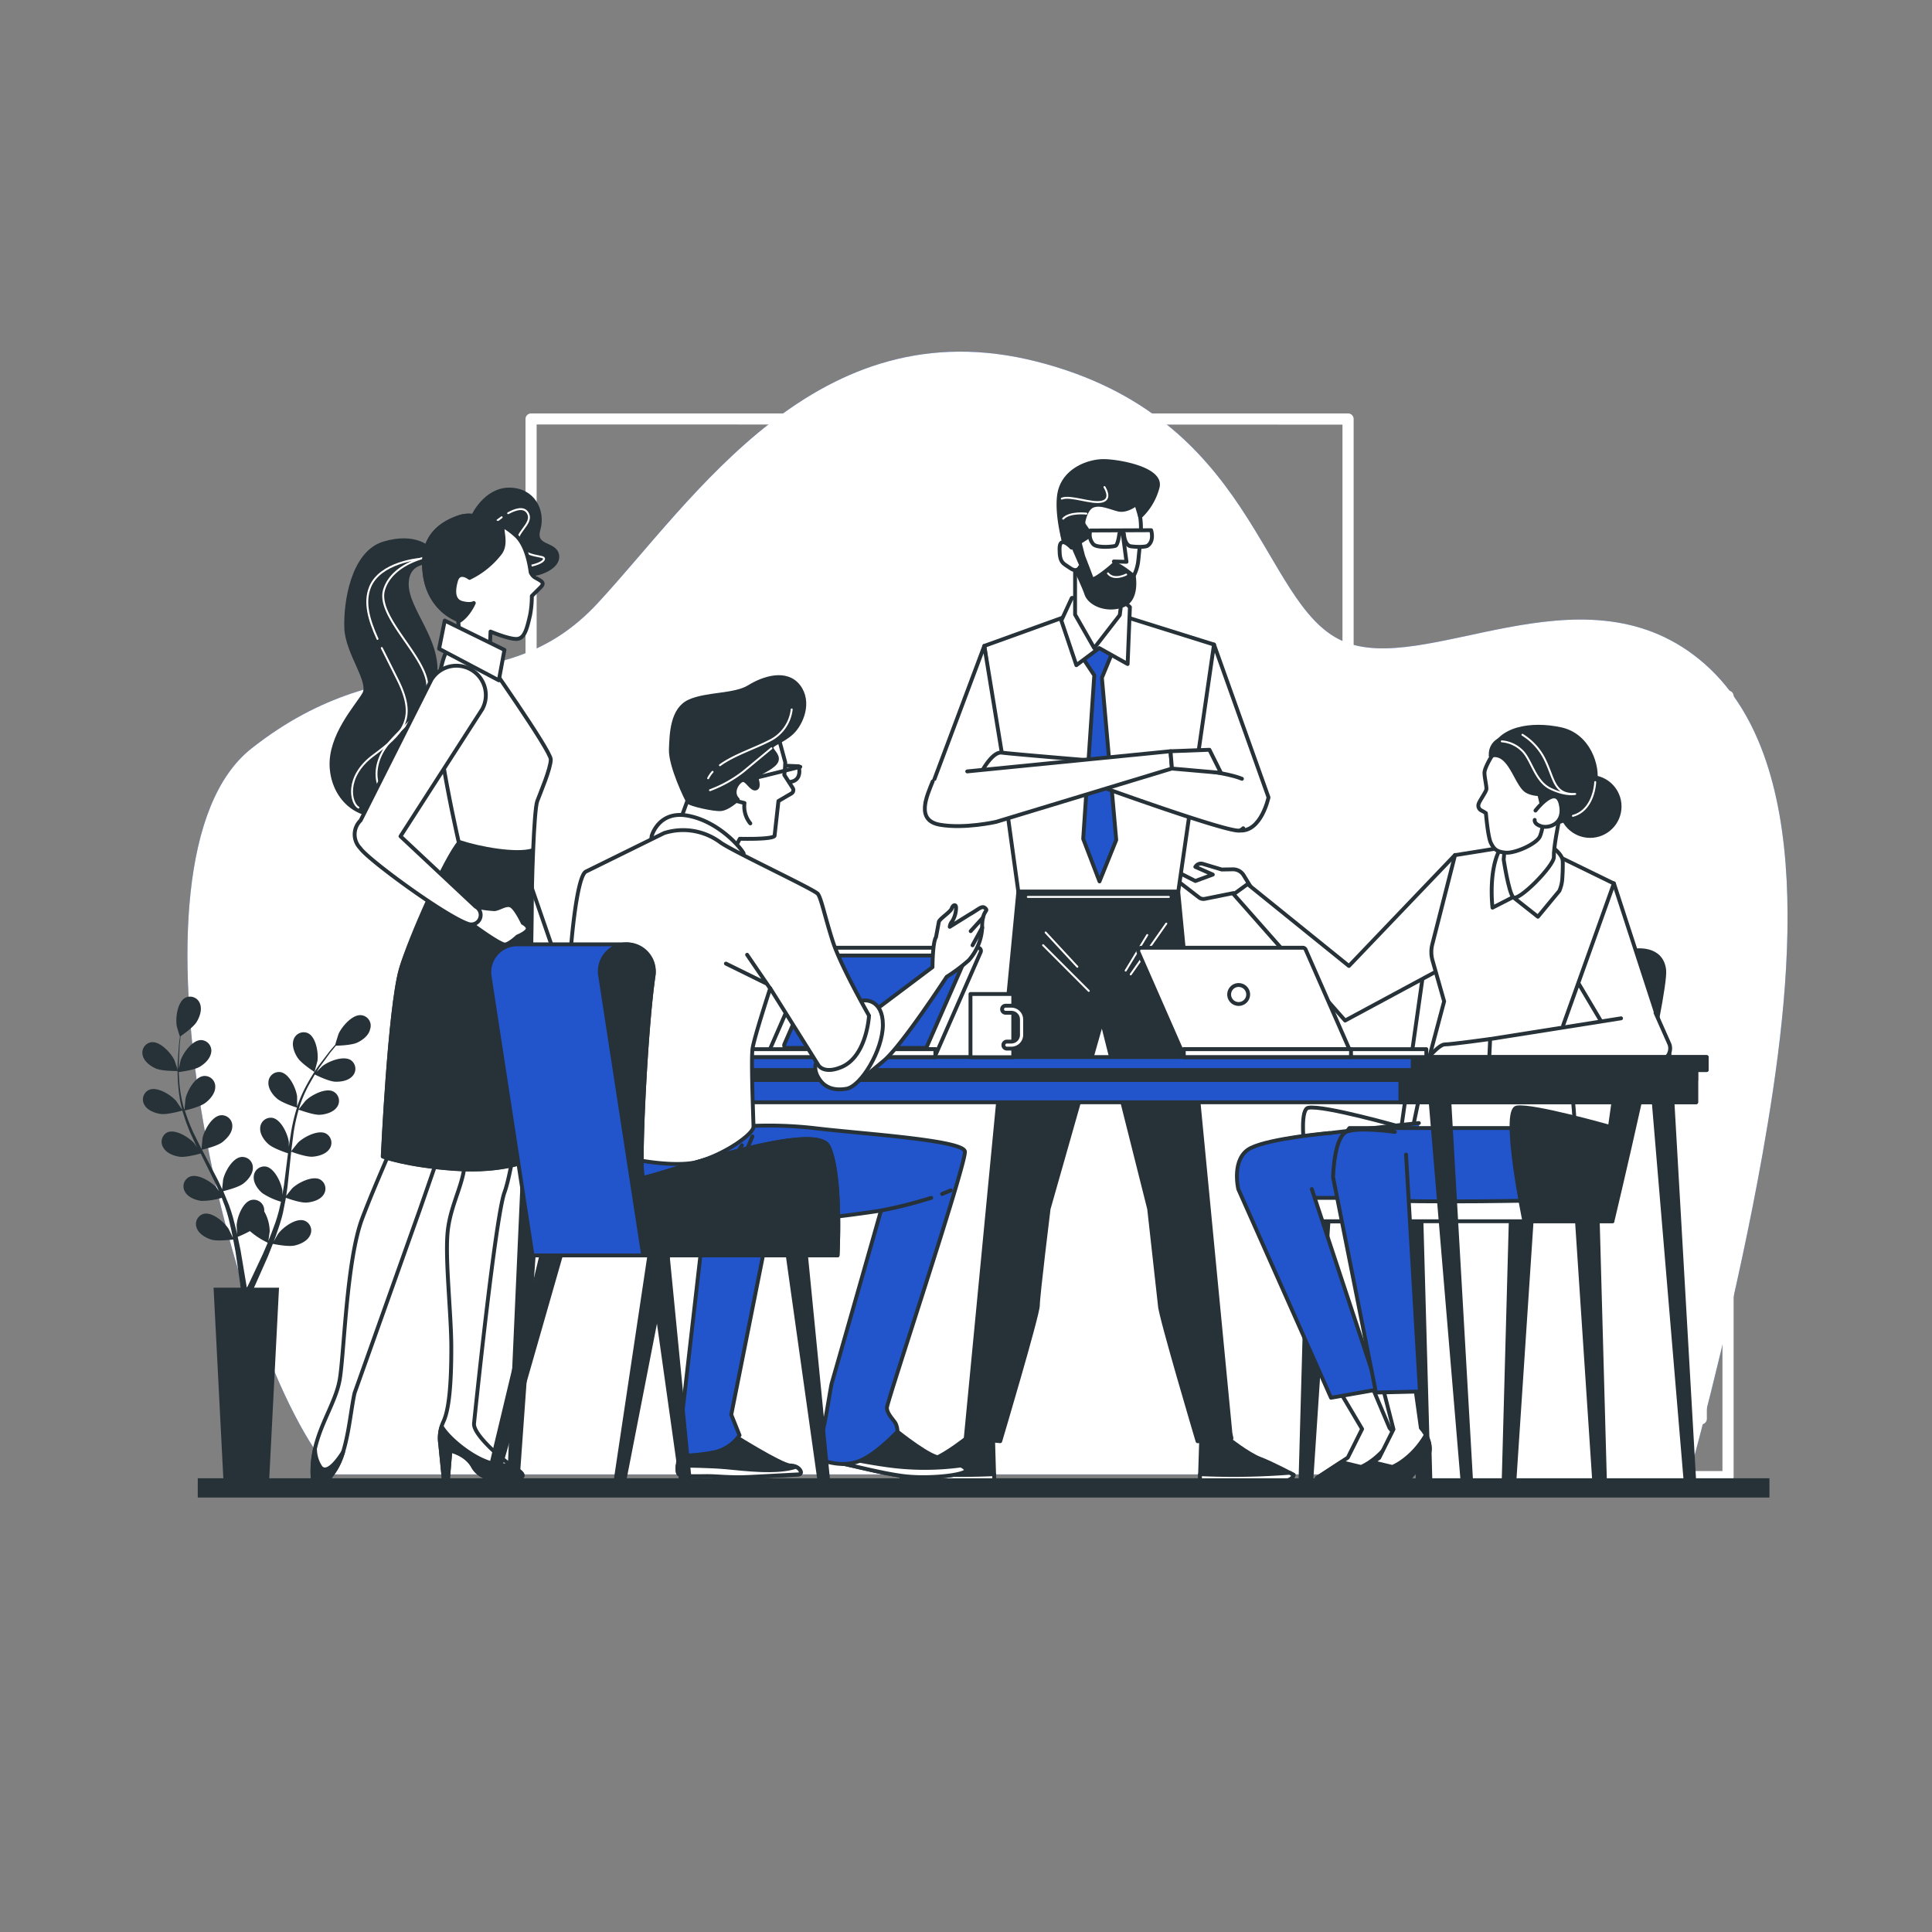 <svg xmlns="http://www.w3.org/2000/svg" xmlns:xlink="http://www.w3.org/1999/xlink" viewBox="0 0 500 500" xmlns:v="https://vecta.io/nano"><rect x="0" y="0" width="500" height="500" fill="#808080" stroke="none"/><style><![CDATA[.B{stroke-linejoin:round}.C{stroke:#263238}.D{fill:#fff}.E{fill:#263238}.F{stroke-linecap:round}.G{fill:#25c}.H{fill:none}.I{stroke:#fff}.J{stroke-width:.5}]]></style><use xlink:href="#B" class="G"/><g class="D"><use xlink:href="#B" opacity=".7"/><path d="M447.21 178.71h-78.5a1.45 1.45 0 0 0-1.44 1.44v202a1.45 1.45 0 0 0 1.44 1.45h78.5a1.45 1.45 0 0 0 1.45-1.45v-202a1.45 1.45 0 0 0-1.45-1.44zm-1.44 202h-75.61V181.6h75.61zm-70.13-157.55h64.65a1.44 1.44 0 0 0 1.44-1.45v-34.13a1.43 1.43 0 0 0-1.44-1.44h-64.65a1.44 1.44 0 0 0-1.45 1.44v34.13a1.45 1.45 0 0 0 1.45 1.45zm1.44-34.16h61.76v31.24h-61.76zm-1.44 82.64h64.65a1.43 1.43 0 0 0 1.44-1.44v-34.13a1.44 1.44 0 0 0-1.44-1.45h-64.65a1.45 1.45 0 0 0-1.45 1.45v34.13a1.44 1.44 0 0 0 1.45 1.44zm1.44-34.13h61.76v31.25h-61.76zm-1.44 82.62h64.65a1.44 1.44 0 0 0 1.44-1.44v-34.14a1.44 1.44 0 0 0-1.44-1.44h-64.65a1.45 1.45 0 0 0-1.45 1.44v34.14a1.45 1.45 0 0 0 1.45 1.44zm1.44-34.13h61.76v31.24h-61.76zm-1.44 82.62h64.65a1.44 1.44 0 0 0 1.44-1.45V333a1.43 1.43 0 0 0-1.44-1.44h-64.65a1.44 1.44 0 0 0-1.45 1.44v34.13a1.45 1.45 0 0 0 1.45 1.49zm1.44-34.13h61.76v31.24h-61.76zM348.88 107H137.44a1.44 1.44 0 0 0-1.44 1.4v105.32a1.44 1.44 0 0 0 1.45 1.44h211.43a1.43 1.43 0 0 0 1.44-1.44V108.4a1.43 1.43 0 0 0-1.44-1.4zm-1.45 2.89v97.72H138.88v-97.76z"/></g><path d="M396.43 315.28L391.88 384a1.39 1.39 0 0 1-1.38 1.29h0a1.37 1.37 0 0 1-1.37-1.42l1.87-68.59zm11.64 0l4.55 68.72a1.38 1.38 0 0 0 1.37 1.29h0a1.38 1.38 0 0 0 1.38-1.42l-1.89-68.55zm-45.62 0L367 384a1.38 1.38 0 0 0 1.37 1.29h0a1.38 1.38 0 0 0 1.38-1.42l-1.9-68.55zm-18.59 0L339.31 384a1.39 1.39 0 0 1-1.38 1.29h0a1.39 1.39 0 0 1-1.38-1.42l1.9-68.55z" class="B C E"/><g class="D B C"><path d="M423.13 246l-49.24-1.7c-3.84 0-4.73 1.7-4.73 1.7l-6.48 45.69s-20.15-5.75-24.1-5 1.95 29.42 1.95 29.42h22.8l.41-1.72h51.48l13.67-65.12c-.83-2.98-5.76-3.27-5.76-3.27z"/><path d="M405.85,274.58s4.62,30-.68,33.5c-.82.54-5.27,3.1-9.43,2.68-3.34-.34-26.94,0-26.94,0s-3.28-6.24-3.94-10.84,4.5-24.34,4.5-24.34Z"/></g><path d="M367.2,290.65s-34.16,3.55-35.77,4.51-9,7.41-7.73,11.6-1.93,4.51,1,5.16,44.46.64,44.46.64" class="B C F G"/><path d="M417.3 316.06h-81.17V310h81.17z" class="B C D"/><path d="M398.13,291.94h-48.9s-2.57,2.9-2.9,9,.33,7.41,4.84,9,44.57.78,44.57.78" class="B C F G"/><path d="M359.6 369.54l-5.12-12.13-8.39 1.59 6.42 10.82-3.7 7.41-8 5.23s-.93.92 3.07.61 12.3 0 12.3 0l5.23-6.15s1.9-3.13-1.81-7.38z" class="B C D"/><g class="E B C"><path d="M361.84 374.84l.21 7.93h-1.25l-1.67-3.96 2.71-3.97z"/><path d="M356.19 383.11l5.23-6.15s1.35-2.29-.51-5.59c-3.72 6.36-8.67 8.27-8.67 8.27l-5.16-1.24-6.26 4.1s-.93.92 3.07.61 12.3 0 12.3 0z"/></g><path d="M339.49,307.73l17.15,51.85-12.17,2.16-24-54s-1.93-8.06,3.22-10.63,20.3-3.87,20.3-3.87" class="B C F G"/><path d="M394.5,316.05s-5.91-28.71-1.95-29.42,24.1,5,24.1,5L423.13,246s6.84-1.08,7.56,5-13.39,65.05-13.39,65.05Z" class="B C E"/><g class="D B C"><path d="M324.91 231.52l-3.05-5a3.23 3.23 0 0 0-2.81-1.54l-2.87.05-4.91-1.47a1.64 1.64 0 0 0-1.74.55l-.18.23 4.52 2-4.51 1.66-4.79-2.43a.9.9 0 0 0-1.13.26h0a.9.9 0 0 0 .16 1.26l6.7 5.17a1.87 1.87 0 0 0 1.5.36l7.41-1.49 2.07 2.26z"/><path d="M376.57 221.26l-27.47 28.73-26.22-21.19-3.62 2.63 28.85 32.69 25.01-13.47 3.45-29.39zm41.1 7.34l14.4 44.25-12.42.36-12.35-20.77s6.94-20.95 10.37-23.84z"/><path d="M402,221l15.67,7.65-13.12,36.69,1.55,10.23-36.74.06,4.38-16.48-3-10.56a8.09,8.09,0,0,1-.06-4.2l5.88-23.08L392,218.83Z"/><path d="M401.25 218.85s3.08 2.08 3.18 3.93c.05 1.09 0 3-.1 4.46a9.47 9.47 0 0 1-.77 3.31l-5.55 6.7-6.42-5.07-5.33 2.72s-1-8.17 1.33-13.87 12.47-3.61 13.66-2.18z"/><path d="M405.66 203l-1.85 7.53c-.59 3-1.78 9-1.67 11.25s-9.36 11.83-10.55 10.4-2.44-9.74-2.44-9.74l1.18-13.44s12.34-13.67 15.33-6z"/><path d="M385.87 196s-1.69 2.79-1.69 4 .59 3.58.49 4.27-1.78 3-2 3.78a1.38 1.38 0 0 0 .69 1.69 13.2 13.2 0 0 1 1.19.69s.5 6.16 1.3 7.75 1.49 2.29 3.87 2.49 8.05-2.29 8.84-4.28.9-4.37 1-7.25-1.89-7-3.38-10.93-7.73-6.09-10.31-2.21z"/></g><g class="E B C"><circle cx="411.52" cy="208.71" r="7.63"/><path d="M385.83 195.57s3.07-2.65 8.59 2.62 3.42 12.89 7.11 14.47 10.52-6.32 11.31-10.26-1.58-12.11-8.95-13.69-16.4-.5-18.06 6.86z"/><path d="M385.83 195.57a4.1 4.1 0 0 1 4.65-4.49c5 .27 5.52 8.16 8.15 11.32s3.95 2.63 3.95 2.63-4.47 1.31-7.37-.27-4.3-10.49-9.38-9.19z"/></g><g class="F B"><path d="M394 190.16a15.6 15.6 0 0 1 6 6.81c2.27 4.81 2.27 8.78 7.66 8.5 0 0-2.55.57-6.52-1.42s-4.82-7.65-7.37-9.92a8.39 8.39 0 0 0-5.1-2.27m24.17 10.54s-.23 7.22-5.77 8.74" class="H I J"/><path d="M397.38,209.77s5.28-6.91,6.52-1.75-3,6.42-5,5.83-1.72-1.66-1.72-1.66" class="C D"/></g><path d="M385.63,268.9s-10.08,1.4-11.76,1.4-5.88,5.32-5.88,5.32h18.48Z" class="B C D"/><path d="M428.45,262.12l3.62,8.16a3.22,3.22,0,0,1-3,4.25l-43.7.25.28-5.88,33.88-5.36" class="B C D F"/><path d="M369.96 374.84l.21 7.93h-1.25l-1.67-3.96 2.71-3.97z" class="B C E"/><path d="M367.72 369.54L366.11 358l-8.38.54 2.9 11.36-3.7 7.41-8 5.23s-.92.92 3.08.61 12.3 0 12.3 0l5.23-6.15s1.89-3.21-1.82-7.46z" class="B C D"/><path d="M364.31 383.11l5.23-6.15s1.35-2.29-.52-5.59c-3.72 6.36-8.67 8.27-8.67 8.27l-5.15-1.24-6.27 4.1s-.92.92 3.08.61 12.3 0 12.3 0z" class="B C E"/><path d="M363.88,298.8l3.59,61.32-11.37.27L345,304.68s.21-10.61,3.6-11.83,12.39.09,12.39.09" class="B C F G"/><g class="D B C"><path d="M314.18,166.81l14.11,39.55s-1.86,8.95-7.46,8.58-7.09-8.21-8.58-9.33-3.73-9.7-3.73-9.7Z"/><path d="M277.68 158.88l-22.94 8.28 8.8 63.61h41.39l9.25-63.96-24.76-7.75-11.74-.18z"/></g><path d="M279.89 169.78l3.31 4.99-2.87 42.32 4.22 11.02 4.33-10.72-3.71-41.99 2.98-7.21-4.13-5.43-4.13 7.02z" class="B C G"/><g class="D B C"><path d="M284.47 167.72l-5.91 4.43-3.89-11.55 2.71-5.85 12.09-.29 2.95 2.65-.59 14.74-7.36-4.13z"/><path d="M290.72 151.75l-.92 7.43-6.62 8.54-4.95-8.66v-13.93s8.67 2.17 12.49 6.62z"/><path d="M274.83 136.31c0-6.75 4.92-12.22 11-12.22s9.45 5.77 9.45 12.52c0 2.18-.45 5.92-.63 7.91-.31 3.4-1.34 4.84-3.35 7.89-6.59 10-12-4.67-14.77-9.6a13.12 13.12 0 0 1-1.7-6.5z"/><path d="M290.61 138.43l.93 6.97-3.27-.09" class="F"/><path d="M297.91 137.22l-15.72.07a3.67 3.67 0 0 0 .78 3.57c1 1 5.07.65 5.72.39s1-3.12 1-3.12h1.17s.13 3 1.81 3.25 3.87.17 4.29-.13c1.86-1.25.95-4.03.95-4.03z"/></g><path d="M276.77 143.94s3.54 7.25 4.38 9.76 5 4.47 9.21 3.07 3.07-7.63 3.07-7.63-4.47-3.82-5.3-3-5.31 4.47-5.59 3.63-2.23-5.86-2.23-5.86l-.91-3.56 1.87-1.2a1.4 1.4 0 0 0 .25-1.88l-.88-1.27a1.42 1.42 0 0 1-.23-1.08c.23-1.09.86-3.35 2.32-4 2-.83 4.43.38 6.67.94s4.67-1.46 4.67-1.46l1 3.32a15.93 15.93 0 0 0 4.54-7.7c1.12-4.75-10.33-6.7-14-6.7s-9.49 2-11.17 7.26 1.34 16.42 2.33 17.36z" class="B C E"/><g class="F B"><path d="M285.83 126.05s2.08 3.12-.65 3.77-8.05-1.69-10.39-.78m6.36 3.89s-4.28-.52-6 1.3m16.3 14.47s-3.15 1.64-4.71-.31" class="H I J"/><path d="M277.3,141.73s-3.09-3.4-3.09.31.93,3.71,2.78,5,2.48-.31,2.48-.31" class="C D"/></g><path d="M318.56 372.24h.14l-.27-1.36-13.5-140.1h-41.39l-13.61 141.45h.15l8.78.75s9.74-32.7 9.74-35.14 2.78-25 2.78-25l13.81-48.55 12.21 48.55 2.78 25c0 2.39 9.75 35.16 9.75 35.16l8.26-.71h.37z" class="B C E"/><path d="M301.84 239.02l-9.21 13.15m4.28-10.19l-5.59 9.21m-20.71-9.86l8.21 8.87m-8.87-5.59l11.83 11.84M266 232.12h36.5" class="F H I J B"/><g class="C B"><path d="M250.08,372.23s-5.27,4.15-8.31,5.29-8.72,4.17-8.72,4.17,0,1.9,4.93,1.9h19.35L257,372.23Z" class="E"/><path d="M257.26,381.52a188.23,188.23,0,0,1-23.18-.37l-1,.54s0,1.9,4.93,1.9h19.35Z" class="D"/><path d="M317.76,372.23s5.28,4.15,8.31,5.29,8.73,4.17,8.73,4.17,0,1.9-4.94,1.9H310.52l.35-11.36Z" class="E"/><g class="D"><path d="M310.58 381.52a188.23 188.23 0 0 0 23.18-.37l1 .54s0 1.9-4.94 1.9h-19.3zm-55.84-214.36l-15.24 40.69h14.62l5.46-11.1-4.84-29.59z"/><g class="F"><path d="M321.41,201.55c-6.1-2.52-25.67-3.77-26.69-3.77s-32.83-2.62-35.44-3-5.6,5.6-5.6,5.6l13.8-.38,16.79,3.36s34,12.31,36.56,11.57a2.28,2.28,0,0,0,.92-.58"/><path d="M250.32 199.64l52.6-5.22.38 4.47-45.52 13.81s-8.2 1.86-14.55.74-3.35-7.46-1.86-11.19"/></g><path d="M302.93 194.42l10.07-.38 2.98 5.97-12.68-1.11-.37-4.48z"/></g><path d="M370 282.16l8.59 102.27a1.13 1.13 0 0 0 1.35.94 1.1 1.1 0 0 0 .83-1.18l-5.85-102zm57.73 0l8.62 102.61a1.12 1.12 0 0 0 1.35.94 1.1 1.1 0 0 0 .83-1.18l-5.87-102.37zm-238.24 0L185 383.54a1.12 1.12 0 0 0 .84 1.19h0a1.07 1.07 0 0 0 1.33-.92l7.27-101.65zm-53.21 0l-4.52 101a1.13 1.13 0 0 0 .85 1.19 1.08 1.08 0 0 0 1.33-.92l7.24-101.31z" class="E"/><path d="M133.08 276.49h305.89v8.78H133.08z" class="G"/><g class="E"><path d="M133.08 276.49h305.89v3.01H133.08z"/><path d="M362.42 276.49h76.54v8.78h-76.54z"/></g><path d="M130.35 273.57h311.34v3.35H130.35z" class="G"/><path d="M365.61 273.57h76.07v3.35h-76.07z" class="E"/><path d="M199.7 273.27h41.78a.81.81 0 0 0 .75-.49l11.57-26.38a.81.81 0 0 0-.75-1.13h-41.78a.81.81 0 0 0-.74.48L199 272.13a.81.81 0 0 0 .7 1.14z" class="D"/><path d="M203.62 271.21h35.65a.69.69 0 0 0 .63-.41l9.87-22.51a.69.69 0 0 0-.63-1h-35.65a.69.69 0 0 0-.64.42L203 270.24a.69.69 0 0 0 .62.97z" class="G"/><g class="D"><path d="M179.29 271.52h62.77v2.05h-62.77z"/><path d="M211.64 271.52h30.43v2.05h-30.43zm39.52-14.27h11.07v16.36h-11.07z"/><path d="M261.74 271.38h-1.16a.91.91 0 0 1 0-1.82h1.16a1.74 1.74 0 0 0 1.73-1.73v-4a1.74 1.74 0 0 0-1.73-1.73h-1.49a.91.91 0 1 1 0-1.82h1.49a3.55 3.55 0 0 1 3.55 3.55v4a3.55 3.55 0 0 1-3.55 3.55zm86.98 1.89h-41.78a.81.81 0 0 1-.74-.49l-11.57-26.38a.81.81 0 0 1 .74-1.13h41.78a.82.82 0 0 1 .75.48l11.57 26.38a.82.82 0 0 1-.75 1.14z"/><path d="M369.13 273.57h-62.77v-2.05h62.77z"/><path d="M349.64 273.57h-43.28v-2.05h43.28zm-26.9-17.35a2.46 2.46 0 1 1-3.37-1 2.49 2.49 0 0 1 3.37 1zm-195.37-77.65l3.08 30.43 14 40.53-4.79 2.74-16.44-37.1-8.21-31.85s-.69-9.58 2.74-11 8.25.09 9.62 6.25zm17.12 71l3.43 8.22c.35 1.71.7 5.2-.65 6.76-1.63 1.88-3.12.43-3.12.43s-4.11-1-4.11-4.45l-.34-8.22z"/></g><g class="F"><path d="M141.13 259.78l5.77 1.5" class="H"/><path d="M142.51,255.89l1.64,2.58s-3.82,6.53-1.77,4.82,5.88-3.79,5.54-5.5a27.2,27.2,0,0,0-2.28-5.16" class="D"/></g><path d="M111,142s-3.52-3.8-11.64-1.36-10,15.44-9.75,21.93,6.5,13.81,4.61,17.06-8.94,10.83-8.4,19,7.31,14.62,17.06,11.64S111,195.36,109.06,191s2.17-6.23,3.52-15.71-7.31-17.33-7.31-24.1,7-5.68,7-5.68Z" class="E"/></g><g class="F H I J B"><path d="M98.8 167.7l4.25 8.5c4.94 10.08 1.08 13.72-6.43 19.3s-5.79 12.44-3.86 13.5m15.66-64.33s-10.08.86-12.66 7.29c-1.56 3.91-.36 8.29 1.94 13.39"/><path d="M101.05 206.49a6.06 6.06 0 0 0 2.43.38M111 144s-9.44 1.71-11.58 8.57 10.51 17 11.15 24.46-8.37 11.82-11.57 17.61c-2.25 4.06-2 8.53.37 10.78"/></g><g class="C B"><path d="M135.22,282.07s-2.33,20.12-4.67,26.54-7.58,56.87-7.87,59.79,7.58,9.62,10.79,11.67,1.75,2.62-1.75,2.91-7.58-.29-9.33-3.5-5.84-4.08-5.84-4.08l-.58,7H114.8l-.87-8.75a10.08,10.08,0,0,1,.87-5.83c1.46-3.21,2-9.92,2-19s-1.75-23.63-.88-30.63,4.38-12.25,4.38-18.08.29-14.58.29-14.58Z" class="D"/><path d="M113.93,373.65a9.66,9.66,0,0,1,.37-4.49c1.81,3.06,7,7.21,11,8.86a14.59,14.59,0,0,0,6.89,1.16c.47.35.91.65,1.28.89,3.21,2,1.75,2.62-1.75,2.91s-7.58-.29-9.33-3.5-5.84-4.08-5.84-4.08l-.58,7H114.8Z" class="E"/><path d="M118.3 285.28l-9.62 27.7-16.92 47.54c-1.17 5.25-1.75 14.88-5 19.84s-6.42 7.29-5.84-1.46 5.84-15.17 7-21.88 1.75-30.91 5.83-41.7 8.46-19.54 9-22.75a75.37 75.37 0 0 0 .58-9.63z" class="D"/><path d="M81.52 375.15a8.66 8.66 0 0 0 1.48 4.62c1.68 1.88 4.39-1.77 5.8-4a18.93 18.93 0 0 1-2 4.58c-3.21 4.95-6.42 7.29-5.84-1.46a26.24 26.24 0 0 1 .56-3.74z" class="E"/><path d="M116 167.9s-1.75 1.46-2.92 11.38 6.13 40.83 6.13 40.83-12.54 20.54-15.46 30.75-4.67 48.46-4.67 48.46 6.13 2.34 18.67 3.21S137 300.2 137 300.2l.58-63c0-8.41.59-27.54 1.46-29.87s3.5-8.46 3.5-10.79S125 169.36 125 169.36z" class="D"/><path d="M103.72 250.86c2.3-8 11.82-29.28 15.22-32.94 5.17 1.72 14.6 3.42 18.81 2.16-.13 3-.2 14.2-.2 17.07l-.58 63s-6.71 3.21-19.25 2.33-18.67-3.21-18.67-3.21 1.75-38.2 4.67-48.41zm18.75-117.34s3.13-6.82 9.32-6.82 8.94 5.5 7.57 10.31 4.12 3.44 4.81 6.54-4.47 5.15-7.22 5.15-14.48-15.18-14.48-15.18z" class="E"/></g><path d="M131.51 132.82c1.84-1 4-1.72 5-.16 1.93 3-4.07 5.36-2.14 8.58s6.65 2.36 6.43 3.43-3.21 1.71-3.21 1.71M128.36 135s.59-.51 1.47-1.13" class="F H I J B"/><g class="C B"><path d="M138.34 149.39a3.12 3.12 0 0 1-1-1.26c-.5-3.69-1.58-7.32-3.62-9.36a19.83 19.83 0 0 0-11.23-5.25 7.91 7.91 0 0 0-3.71.34c-5.31 1.86-9.87 5.53-8.89 14.38 1.08 9.75 8.67 12.19 8.67 12.19l.54 6 7.58 3.52.27-6.5s5.14 2.16 7 1.89 2.44-2.71 3.25-6.23a26.34 26.34 0 0 0 .44-4.87l2.27-2.26c1.29-1.31.02-1.63-1.57-2.59z" class="D"/><path d="M109.87 148.24c-1-8.85 3.58-12.52 8.89-14.38a7.91 7.91 0 0 1 3.71-.34 21.49 21.49 0 0 1 8.12 2.82c-1.52-.31 1.07 4.16-1.31 7a22.13 22.13 0 0 1-7.77 6.22s-2.7-2.17-3.52.81-.54 5.14 1.63 5.69 3 0 3 0-1.44 3.41-4 4.82v-.49s-7.62-2.39-8.75-12.15z" class="E"/><g class="D"><path d="M130.55 168.19l-1.45 7.88-15.46-8.17 1.46-7.29 15.45 7.58zm-7.47 66.44a32.4 32.4 0 0 0 4.86.66c1.27-.08 3-1.51 4.28-.9s3.07 4.46 3.07 4.46 1.7.86 1.21 1.77-2.59 1.75-2.59 1.75-2 1.89-3.16 2.08-8.23-5-8.23-5z"/><path d="M123.83 238.37a2.45 2.45 0 0 0-.75-3.74l-19.43-18.2 21.16-32.9a7.61 7.61 0 0 0-13.15-7.65l-18.34 36.45a5.06 5.06 0 0 0-.16 7.1l.07.07c1.84 2.84 22.08 17.69 28 19.63a2.43 2.43 0 0 0 2.6-.76zM200.71 188l2.51 9.28a27.44 27.44 0 0 1-.25 3.26l2.21 3.43a1 1 0 0 1-.31 1.34l-3.41 2-1 9c-.5 1-9 .76-9 .76l-2.76 5.26-14.3-5.51 3.76-10.29-.78-15.53s8.78-7.76 23.33-3z"/></g><path d="M190.92 206.9s-2.49 2.34-4.36 2.5-7.95-1.25-8.42-1.87-4.67-9.35-4.52-13.56.32-10.44 4.83-12.46 11.69-1.41 15.43-3.74 9.66-4.21 12.78-.16.78 9.66-1.71 12-5.61 3-5.3 4 2.18 2.18 1.09 3.74-5 3-5 3.58.94 2.81-.15 3.12-2.19-2.18-3.28-2.18-3.41 3.01-1.39 5.03z" class="E"/></g><g class="F B"><path d="M184.41 199.75a7.91 7.91 0 0 0-1.14 1.66m21.62-17.81a10.32 10.32 0 0 1-5.7 8.08c-4 2.07-9.33 3.76-12.87 6.36m13.33-4.38l-7.35 6.09a32.38 32.38 0 0 1-8.55 4.75" class="H I J"/><g class="C"><path d="M190.67,207.32l2,.5a6.91,6.91,0,0,0,1.51,5.27" class="D"/><g class="H"><path d="M192.99 201.95l14.12-3.5"/><path d="M203.48,198.17l3.22.14s1.11,3.64-2.24,4.06"/></g></g></g><path d="M189.24 371.06s13 8.21 15.29 8.21 3.43 2.06 2.29 2.29-8.22.45-13 .68-8-.23-10.73-.23-5.94.23-7.31-.45.92-8.45.92-9.82 10.94-1.6 12.54-.68z" class="B C E"/><path d="M206 379.61c-5.05 1.66-13.24.57-18.16.12-3.89-.35-10-.43-12.49-.45-.1 1.17 0 2.06.39 2.28 1.37.68 4.57.45 7.31.45s5.93.46 10.73.23l13-.68c.89-.18.47-1.36-.78-1.95z" class="B C D"/><path d="M199.51,314.66l-10.26,51.45,2.14,5.34a10.75,10.75,0,0,1-6.49,4.38,49.17,49.17,0,0,1-8.9.92s-1.14-5.71-.45-6.4.91-3.42.91-3.42l5.93-51.82Z" class="B C G"/><path d="M230.78 369.32s8 6.62 11.65 7.76 7.53 2.28 7.53 3.42-8.67 2.28-15.29 1.6-16.67-3.65-18.95-3.65-1.83-5.94-1.83-6.85 11.19-8.22 16.89-2.28z" class="B C E"/><path d="M250 380.5c0-.41-.51-.82-1.32-1.23a70.46 70.46 0 0 1-19.68-.14c-6.57-.94-12.07-2.2-14.88-2.9.24 1.23.71 2.22 1.64 2.22 2.28 0 12.33 3 18.95 3.65s15.29-.46 15.29-1.6z" class="B C D"/><path d="M191.07,291.6a104.15,104.15,0,0,1,20.54.46c11.64,1.37,37.65,3,38.1,5.94s-20.18,64.73-20.18,66.32,1.82,3.2,2.28,4.11a5.29,5.29,0,0,1,.46,2.06s-5.59,6-9.93,7.63-8,.1-8.9.1-.91-6.16-.22-9.13,1.82-10.5,2.05-11.18S228,313.29,228,313.29s-34,5.48-54.31,3.19-22.37-5.47-23.51-10.27,1.14-14.38,1.14-14.38Z" class="B C G"/><g class="F B C"><path d="M188.5 306.39a14.93 14.93 0 0 1-1.54 1.88m7.76-14.16a86.38 86.38 0 0 1-4.53 9.59m1.81-7.3a24.25 24.25 0 0 1-11.87 10" class="H"/><path d="M243.82 309l2.24-.93M228 313.29a117.48 117.48 0 0 0 13-3.29" class="D"/></g><path d="M254.39 237.48c.48-1.91 1.28-1.76.64-2.39-.88-.88-1.59.16-4.14 1.59l-5.09 3.18a2.56 2.56 0 0 1 .63-1.43 6.81 6.81 0 0 0 1-3.5c0-1-.8-.8-1.12.16s-3.18 2.7-3.34 3.5l-.73 3.94c-.91 1.37-.91 7.76-.91 7.76l-18.53 13.92-9.36 11s4.11 6.62 6.39 5.71 3.42-1.83 8.9-6.4c4.64-3.87 16.27-21.72 16.27-21.72a43.2 43.2 0 0 0 5.73-4.3 13.89 13.89 0 0 0 3.46-8.4 10.54 10.54 0 0 1 .2-2.62zm-85.74-21.12s1.76-6.6 9.24-5.28 13.2 7.48 14.52 9.68-24.2-.88-24.2-.88z" class="B C D"/><path d="M211.77,274s-1.74,1.88,0,4.84c1.19,2.05,3.29,3.62,7.31,2.93,3.76-.66,9.41-10,9.41-16.57s-4.84-7-6.6-5.72S211.77,274,211.77,274Z" class="B C D"/><path d="M171.89 215.59l-20.31 10c-2.51 1.55-4.11 21.45-4.11 24.88s2.51 37 3.19 42.68 22.6 9.59 29.91 7.53S195 293.43 195 291.6s-.69-17.34-.23-20.31 4.56-15.52 4.56-15.52l12.46 19.88s1.31 2.44 5.94.52c6.62-2.74 7.17-13.33 7.17-13.33s-7.3-12.78-9.36-19.17-3-11.19-3.88-12.33-21.46-10.73-25.11-13.24a16.23 16.23 0 0 0-14.66-2.51z" class="B C D"/><path d="M199.28 255.77l-5.93-8.68m4.97 7.44l-10.45-5.15" class="F H B C"/><g class="E B C"><path d="M167.35 320l9.12 64.82a1.09 1.09 0 0 0 1.33.91h0a1.11 1.11 0 0 0 .84-1.17l-6.43-65.63zm-26.2.51l-15.24 63.66a1.09 1.09 0 0 0 .91 1.33h0a1.08 1.08 0 0 0 1.2-.78l17.7-61.78z"/><path d="M168.83 319.72l-9.7 64.73a1.1 1.1 0 0 0 1 1.26h0a1.09 1.09 0 0 0 1.13-.88l12.31-63.08zm34.34.28l9.12 64.82a1.09 1.09 0 0 0 1.33.91h0a1.11 1.11 0 0 0 .84-1.17L208 318.91z"/></g><path d="M126.72 252.73l11.1 72.17h78.94s1.17-20.8-2.31-28.15-46.45 8.41-48 8c-1.15-.29.55-37.55 2.66-52.11a7.22 7.22 0 0 0-7.15-8.25h-28.1a7.22 7.22 0 0 0-7.14 8.34z" class="B C G"/><path d="M214.45 296.75c-3.48-7.35-46.45 8.41-48 8-1.15-.29.55-37.55 2.66-52.11a7 7 0 1 0-13.76.07l11.1 72.17h50.31s1.17-20.78-2.31-28.13z" class="B C E"/><path d="M254.39 237.48l-3.18 3.5m2.98-.92l-2.5 4.58" class="D F B C"/><g class="E"><path d="M40.36 276.54c1.66.72 5.71.63 5.72.63a86.05 86.05 0 0 0-.95-2.81c-.89-1.87-3.71-4.94-6-4.63a2.73 2.73 0 0 0-2.19 3.43c.38 1.58 2 2.76 3.42 3.38z"/><path d="M93.51 262.73c-2.3-.25-5 2.9-5.87 4.79-.07.16-.91 2.84-.87 2.84h0l-1.39 1.62-2.91 3.8a51.13 51.13 0 0 0-3 4.8 36.59 36.59 0 0 0-2.58 5.8.19.19 0 0 1 0 .07v-2.71c-.27-2.05-2-5.85-4.26-6.27a2.73 2.73 0 0 0-3.16 2.53c-.14 1.63 1 3.26 2.19 4.28 1.3 1.16 4.9 2.28 5.19 2.37a46.8 46.8 0 0 0-1.52 6.35l-.58 3.75v-1.18c-.26-2.05-2-5.85-4.25-6.27a2.74 2.74 0 0 0-3.16 2.57c-.13 1.63 1 3.26 2.2 4.29s4.21 2.06 5 2.31l-.19 1.45-.87 6.9-.4 2.36v-1c-.27-2.05-2-5.85-4.26-6.27a2.74 2.74 0 0 0-3.15 2.58c-.13 1.62 1 3.25 2.2 4.28a17.5 17.5 0 0 0 4.85 2.23l-.54 2.36-.43 1.54-.49 1.52-1.06 2.86-.74 1.87.34-2.48a10.66 10.66 0 0 0-1.43-5.17 2.43 2.43 0 0 0 0-.6 2.73 2.73 0 0 0-3.37-2.33c-2.24.59-3.65 4.51-3.76 6.57 0 .12.08 1.45.14 2.29l-.34-1.46-.77-3-.47-1.53-.54-1.56-1.48-3.61c.86-.21 3.92-1 5.15-1.93s2.52-2.48 2.51-4.11a2.73 2.73 0 0 0-3-2.8c-2.3.25-4.3 3.91-4.71 5.93 0 .13-.17 1.61-.23 2.43l-1-2.16-3.23-6.19-1-1.9c.31-.07 4-.91 5.34-2s2.52-2.47 2.51-4.11a2.74 2.74 0 0 0-3-2.8c-2.3.25-4.29 3.91-4.71 5.93 0 .16-.23 2.29-.25 2.84l-2.07-4.19a48.24 48.24 0 0 1-2.26-5.83c.14 0 4-.9 5.38-2 1.22-.94 2.52-2.48 2.5-4.11a2.73 2.73 0 0 0-3-2.8c-2.3.25-4.29 3.91-4.71 5.93 0 .16-.24 2.46-.25 2.88 0-.12-.08-.23-.12-.35a35.9 35.9 0 0 1-1.17-6.15l-.22-3.33c.73-.09 4-.53 5.43-1.36s2.78-2.19 3-3.81a2.74 2.74 0 0 0-2.63-3.11c-2.32 0-4.7 3.42-5.34 5.38 0 .11-.26 1.23-.42 2.05v-1.45l.22-4.76.23-2.22c.67-.46 3.34-2.34 4.16-3.69s1.46-3.22.86-4.74a2.73 2.73 0 0 0-3.76-1.54c-2.06 1.06-2.6 5.19-2.26 7.23 0 .17.81 2.87.84 2.85h0l-.26 2.12-.33 4.78a50 50 0 0 0 .14 5.66 35.75 35.75 0 0 0 1 6.26.19.19 0 0 1 0 .07l-1.53-2.24c-1.35-1.56-4.88-3.79-7-2.88a2.73 2.73 0 0 0-1.22 3.88c.79 1.43 2.67 2.14 4.2 2.36 1.72.25 5.34-.8 5.63-.88a48.78 48.78 0 0 0 2.19 6.08l1.59 3.44-.67-1c-1.35-1.56-4.88-3.79-7-2.88a2.73 2.73 0 0 0-1.03 3.95c.78 1.43 2.67 2.14 4.19 2.36s4.65-.6 5.47-.84l.65 1.31 3.08 6.24 1 2.19-.59-.84c-1.35-1.56-4.88-3.78-7-2.88a2.74 2.74 0 0 0-1.21 3.89c.79 1.43 2.67 2.14 4.19 2.36a17.68 17.68 0 0 0 5.33-.8l.85 2.26.49 1.53.43 1.54.7 3 .41 2-1.09-2.26c-1.1-1.75-4.25-4.48-6.49-3.91a2.74 2.74 0 0 0-1.78 3.66c.56 1.53 2.31 2.52 3.78 3 1.63.49 5.22 0 5.67 0l.59 3.11 1.21 8.33c0 .36.08.68.11 1h-7l2.54 49.57h11.86l2.54-49.57h-6.49l.15-.29 3.45-7.78 1.29-3.27c.44.09 4 .81 5.65.43 1.51-.34 3.33-1.19 4-2.67a2.73 2.73 0 0 0-1.51-3.78c-2.19-.74-5.53 1.75-6.76 3.41-.07.1-.74 1.25-1.15 2l.53-1.4 1-2.95.45-1.53c.17-.51.28-1.06.42-1.6l.75-3.83c.83.3 3.82 1.34 5.36 1.23s3.47-.67 4.36-2a2.74 2.74 0 0 0-.92-4c-2-1-5.74.9-7.2 2.35-.09.1-1 1.26-1.52 1.91l.34-2.36.73-6.94.22-2.13c.3.11 3.82 1.42 5.55 1.3 1.53-.11 3.46-.67 4.35-2a2.74 2.74 0 0 0-.92-4c-2-1.05-5.73.9-7.2 2.35-.11.11-1.45 1.79-1.77 2.23l.59-4.64a47.09 47.09 0 0 1 1.33-6.1c.14 0 3.8 1.43 5.58 1.31 1.53-.11 3.46-.68 4.35-2a2.73 2.73 0 0 0-.92-4c-2-1.06-5.73.89-7.2 2.35-.11.11-1.55 1.92-1.79 2.26l.09-.35a35.54 35.54 0 0 1 2.42-5.78l1.65-2.9c.66.33 3.68 1.8 5.28 1.86s3.52-.29 4.56-1.55a2.73 2.73 0 0 0-.48-4c-1.93-1.28-5.8.25-7.41 1.54-.09.07-.91.88-1.49 1.48l.78-1.22 2.82-3.86 1.41-1.71c.81 0 4.08-.12 5.51-.79s3-1.88 3.33-3.47a2.73 2.73 0 0 0-2.27-3.63zm-25.45 61.75l-3.58 7.62-.51 1h-.15c0-.35-.1-.74-.16-1.17l-1.41-8.39-.73-3.44a30.66 30.66 0 0 0 3.16-1.49 20 20 0 0 0 4.61 3l-1.23 2.87z"/><path d="M81.4 277.43l.76-2.87c.29-2.05-.36-6.16-2.45-7.17A2.74 2.74 0 0 0 76 269c-.56 1.53.15 3.41 1 4.71 1 1.56 4.4 3.72 4.4 3.72zM51.18 382.58h406.75v4.98H51.18z"/></g><defs ><path id="B" d="M437.24,381.57c2.92-10.68,12.43-46.53,18.89-82.84,7.7-43.35,14.44-103.06-16.38-128.11s-71.28,4.82-92.47-4.81-22.15-57.8-79-72.24-88.62,35.63-113.66,62.6-53,8.67-89.58,37.57c-36.2,28.58-5.5,158,21.27,187.83Z"/></defs></svg>
